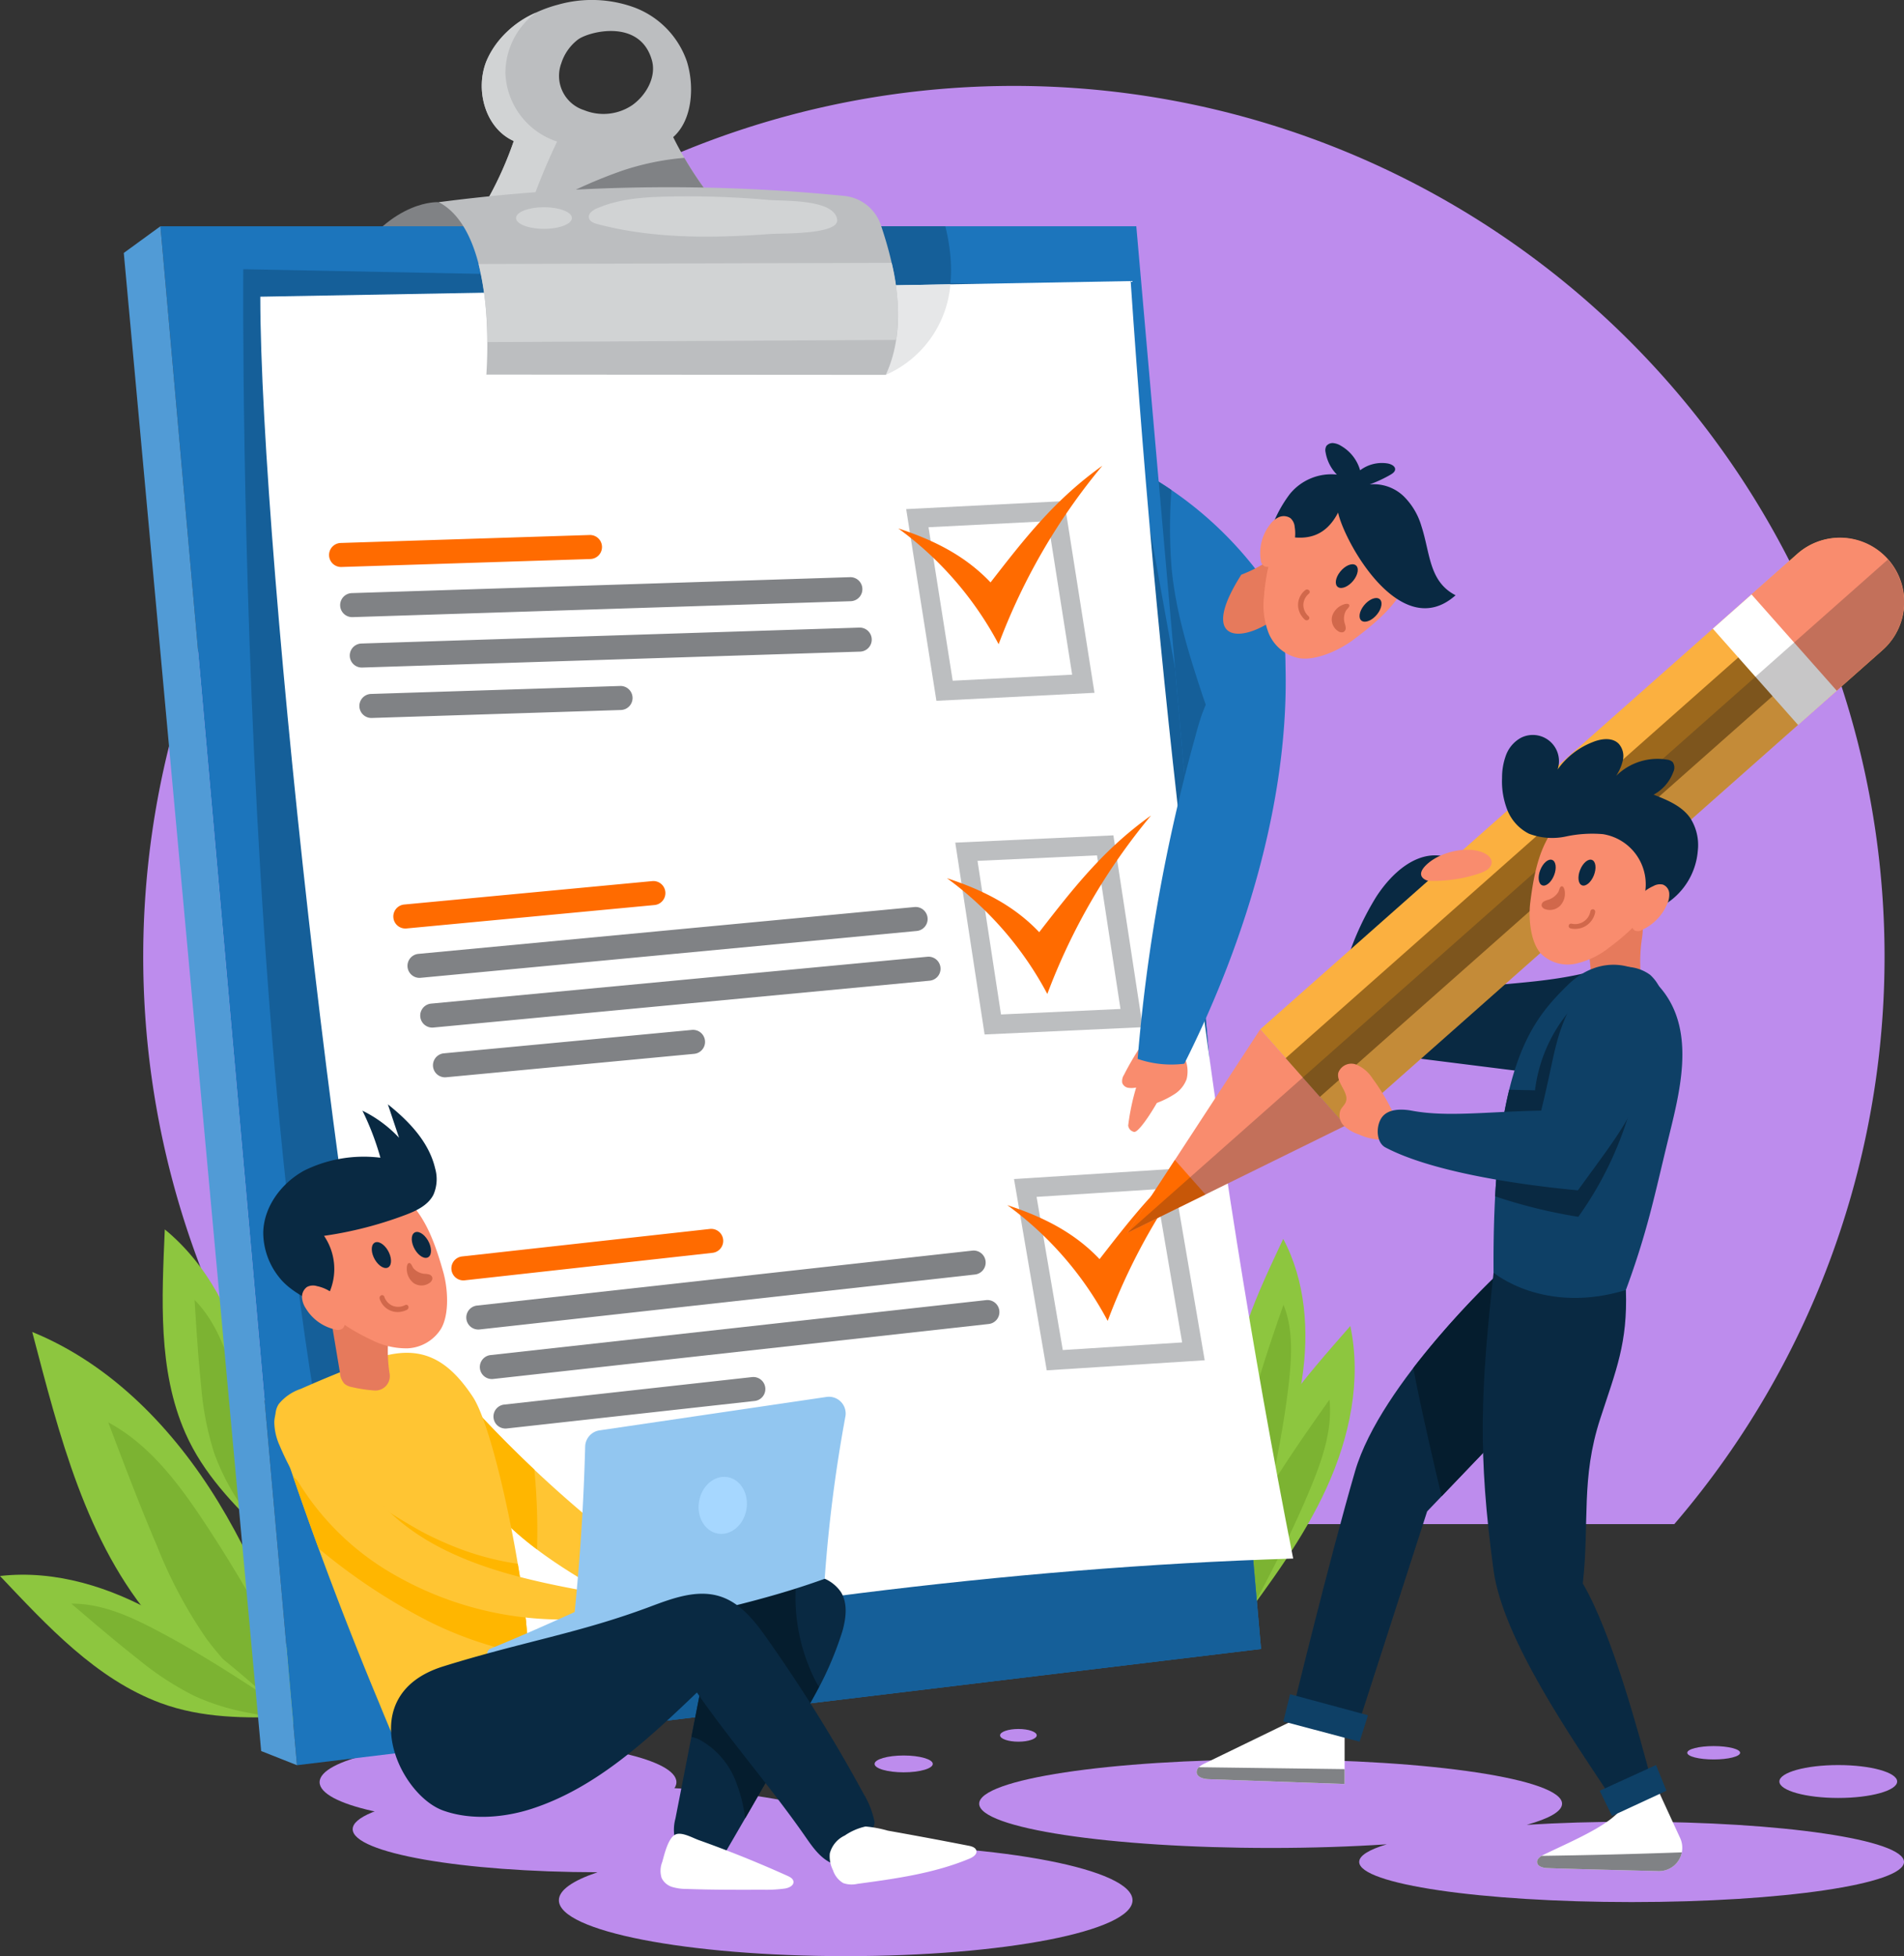 <svg xmlns="http://www.w3.org/2000/svg" width="279.818" height="287.451" viewBox="0 0 279.818 287.451">
  <rect x="0" y="0" width="279.818" height="287.451" fill="#333333" stroke="none"/>
  <g id="Grupo_121462" data-name="Grupo 121462" transform="translate(-39.075 -30.648)">
    <path id="Trazado_182313" data-name="Trazado 182313" d="M293.882,259.862a127.956,127.956,0,1,0-194.11,0Z" transform="translate(-8.747 -5.248)" fill="#bd8ced"/>
    <g id="Grupo_121421" data-name="Grupo 121421" transform="translate(86.047 284.717)">
      <g id="Grupo_121420" data-name="Grupo 121420">
        <ellipse id="Elipse_5733" data-name="Elipse 5733" cx="26.219" cy="5.952" rx="26.219" ry="5.952" transform="translate(0 1.867)" fill="#bd8ced"/>
        <path id="Trazado_182314" data-name="Trazado 182314" d="M338.66,405.788c-5.462,0-10.667.162-15.411.454,3.31-.923,5.192-1.98,5.192-3.1,0-3.59-19.176-6.5-42.831-6.5s-42.832,2.911-42.832,6.5,19.176,6.5,42.832,6.5c6.071,0,11.843-.193,17.075-.538-2.6.782-4.058,1.661-4.058,2.59,0,3.259,17.924,5.9,40.033,5.9s40.034-2.642,40.034-5.9S360.77,405.788,338.66,405.788Z" transform="translate(-145.847 -392.158)" fill="#bd8ced"/>
        <path id="Trazado_182315" data-name="Trazado 182315" d="M184.9,410.743q-1.188,0-2.359.014c1.52-.7,2.359-1.456,2.359-2.248,0-3.5-16.22-6.33-36.227-6.33s-36.227,2.834-36.227,6.33,16.091,6.306,35.989,6.329c-3.609,1.211-5.686,2.617-5.686,4.117,0,4.536,18.872,8.212,42.152,8.212s42.152-3.676,42.152-8.212S208.178,410.743,184.9,410.743Z" transform="translate(-107.586 -393.785)" fill="#bd8ced"/>
        <ellipse id="Elipse_5734" data-name="Elipse 5734" cx="8.654" cy="2.417" rx="8.654" ry="2.417" transform="translate(214.532 5.302)" fill="#bd8ced"/>
        <path id="Trazado_182316" data-name="Trazado 182316" d="M397.854,394.838c0,.543-1.739.983-3.885.983s-3.885-.44-3.885-.983,1.74-.982,3.885-.982S397.854,394.3,397.854,394.838Z" transform="translate(-189.091 -391.342)" fill="#bd8ced"/>
        <ellipse id="Elipse_5735" data-name="Elipse 5735" cx="4.277" cy="1.236" rx="4.277" ry="1.236" transform="translate(81.558 3.898)" fill="#bd8ced"/>
        <path id="Trazado_182317" data-name="Trazado 182317" d="M252.512,391.23c0,.516-1.206.933-2.694.933s-2.693-.417-2.693-.933,1.206-.933,2.693-.933S252.512,390.715,252.512,391.23Z" transform="translate(-147.123 -390.297)" fill="#bd8ced"/>
      </g>
    </g>
    <g id="Grupo_121422" data-name="Grupo 121422" transform="translate(43.811 226.376)">
      <path id="Trazado_182318" data-name="Trazado 182318" d="M88.015,367.291c-4.14-11.868-8.329-23.837-14.875-34.567S57.42,312.455,45.779,307.712c3.971,15.089,7.878,31,18.1,42.782C70.437,358.053,79.083,362.78,88.015,367.291Z" transform="translate(-45.779 -307.712)" fill="#8dc63f"/>
      <path id="Trazado_182319" data-name="Trazado 182319" d="M88.511,363.013c-2.631-4.913-5.335-9.79-8.214-14.562q-2.395-3.968-4.966-7.827c-3.688-5.509-7.886-10.976-13.735-14.1,2.319,6.125,4.638,12.252,7.212,18.275a67.5,67.5,0,0,0,7.251,13.56,52.255,52.255,0,0,0,8.749,9.074c1.627,1.36,3.309,2.651,5.015,3.909l.071.056q1.376.712,2.765,1.414-1.018-2.919-2.052-5.841Q89.564,364.991,88.511,363.013Z" transform="translate(-50.422 -313.235)" fill="#7cb332"/>
    </g>
    <g id="Grupo_121423" data-name="Grupo 121423" transform="translate(39.075 262.042)">
      <path id="Trazado_182320" data-name="Trazado 182320" d="M81.621,379.083c-6.048-5.452-12.154-10.948-19.214-15s-15.243-6.619-23.331-5.688c6.953,7.335,14.127,15.155,23.6,18.667C68.758,379.309,75.142,379.3,81.621,379.083Z" transform="translate(-39.075 -358.199)" fill="#8dc63f"/>
      <path id="Trazado_182321" data-name="Trazado 182321" d="M80.57,376.577c-3.024-1.972-6.079-3.9-9.2-5.714q-2.6-1.509-5.259-2.9c-3.811-1.982-7.9-3.779-12.192-3.731,3.225,2.757,6.45,5.516,9.788,8.136a43.714,43.714,0,0,0,8.342,5.444,33.819,33.819,0,0,0,7.8,2.431c1.347.266,2.7.475,4.066.658l.057.01q1-.024,2.011-.058-1.488-1.341-2.985-2.679Q81.784,377.372,80.57,376.577Z" transform="translate(-43.432 -359.969)" fill="#7cb332"/>
    </g>
    <g id="Grupo_121424" data-name="Grupo 121424" transform="translate(62.981 211.307)">
      <path id="Trazado_182322" data-name="Trazado 182322" d="M87.985,331.331c-.3-8.137-.6-16.347-2.6-24.24s-5.858-15.55-12.157-20.71c-.426,10.1-1.047,20.691,3.029,29.941C78.869,322.254,83.318,326.832,87.985,331.331Z" transform="translate(-72.915 -286.381)" fill="#8dc63f"/>
      <path id="Trazado_182323" data-name="Trazado 182323" d="M89.238,328.777c-.689-3.544-1.432-7.079-2.3-10.584q-.724-2.914-1.578-5.793c-1.23-4.115-2.784-8.3-5.808-11.351.265,4.234.53,8.471.972,12.69a43.677,43.677,0,0,0,1.9,9.779,33.838,33.838,0,0,0,3.682,7.289c.747,1.153,1.541,2.273,2.357,3.378.011.015.022.033.033.047q.715.7,1.441,1.4c-.049-1.334-.1-2.671-.154-4.008C89.6,330.678,89.422,329.727,89.238,328.777Z" transform="translate(-74.863 -290.687)" fill="#7cb332"/>
    </g>
    <g id="Grupo_121425" data-name="Grupo 121425" transform="translate(220.084 225.504)">
      <path id="Trazado_182324" data-name="Trazado 182324" d="M296.124,350.774c4.862-6.532,9.762-13.126,13.14-20.535s5.163-15.794,3.479-23.762c-6.652,7.61-13.766,15.484-16.375,25.249C294.694,337.99,295.3,344.345,296.124,350.774Z" transform="translate(-295.304 -306.478)" fill="#8dc63f"/>
      <path id="Trazado_182325" data-name="Trazado 182325" d="M300.113,349.487c1.681-3.2,3.314-6.418,4.829-9.7q1.259-2.726,2.4-5.507c1.616-3.979,3.024-8.217,2.573-12.488-2.444,3.469-4.889,6.939-7.184,10.507a43.709,43.709,0,0,0-4.64,8.815,33.839,33.839,0,0,0-1.69,7.989c-.138,1.366-.221,2.738-.276,4.11,0,.018,0,.04,0,.058q.118,1,.246,2,1.2-1.606,2.388-3.222Q299.435,350.77,300.113,349.487Z" transform="translate(-295.543 -310.975)" fill="#7cb332"/>
    </g>
    <g id="Grupo_121426" data-name="Grupo 121426" transform="translate(220.121 212.7)">
      <path id="Trazado_182326" data-name="Trazado 182326" d="M299.7,328.953c2.466-6.561,4.949-13.183,5.979-20.116s.509-14.3-2.782-20.485c-3.69,7.88-7.7,16.087-7.531,24.786C295.468,318.718,297.482,323.831,299.7,328.953Z" transform="translate(-295.356 -288.353)" fill="#8dc63f"/>
      <path id="Trazado_182327" data-name="Trazado 182327" d="M302.4,327.3c.629-3.044,1.212-6.1,1.684-9.17.262-1.7.489-3.412.67-5.126.389-3.676.544-7.517-.846-10.943-1.2,3.451-2.391,6.9-3.44,10.4a37.629,37.629,0,0,0-1.739,8.4,29.108,29.108,0,0,0,.505,7.011c.211,1.164.469,2.317.751,3.465,0,.016.007.034.011.049q.335.8.679,1.593.606-1.614,1.207-3.234Q302.142,328.521,302.4,327.3Z" transform="translate(-296.332 -292.377)" fill="#7cb332"/>
    </g>
    <path id="Trazado_182328" data-name="Trazado 182328" d="M291.867,143.085a54.782,54.782,0,0,0-19.792-16.237c-1.5,19.929-2.249,39.981-1.813,59.962a70.153,70.153,0,0,0,15.1-9.969c4.47-4.075,8.181-9.2,9.667-15.06C296.725,155.081,295.511,147.912,291.867,143.085Z" transform="translate(-67.832 -28.241)" fill="#1c75bc"/>
    <path id="Trazado_182329" data-name="Trazado 182329" d="M273.544,127.568a6.225,6.225,0,0,0-1.2,2.257c0,.016-.007.033-.011.049q-.243,3.385-.455,6.773-.09,11.851-.18,23.7c-.03,4.021-.04,8.159,1.443,11.9a20.909,20.909,0,0,0,2.984,5.036c.673.87,2.41,3.693,3.82,3.333,1.234-.314,1.653-4.238,2-5.366q.993-3.27,2.2-6.47a10.577,10.577,0,0,0,.887-3.434,10.125,10.125,0,0,0-.713-3.377c-2.116-6.35-4.164-12.79-4.783-19.455a76.63,76.63,0,0,1-.019-11.412A54.432,54.432,0,0,0,273.544,127.568Z" transform="translate(-68.287 -28.452)" fill="#155f99"/>
    <g id="Grupo_121447" data-name="Grupo 121447" transform="translate(57.266 30.649)">
      <path id="Trazado_182330" data-name="Trazado 182330" d="M125.061,72.7s-6.664-.54-12.757,8.82c15.895-3.62,24.46-.618,24.46-.618S132.254,72.267,125.061,72.7Z" transform="translate(-78.764 -42.989)" fill="#808285"/>
      <path id="Trazado_182331" data-name="Trazado 182331" d="M172.756,61.431a52.349,52.349,0,0,1-7-10.634c2.852-2.512,3.143-7.5,2.008-11.129a12.987,12.987,0,0,0-7.683-7.911,18.219,18.219,0,0,0-11.2-.436c-4.463,1.162-8.752,3.951-10.528,8.207s-.236,9.969,3.979,11.844a52.262,52.262,0,0,1-8.738,15.821c11.119.093,22.241.187,33.355-.134,1.813-.052,3.732-.149,5.236-1.162A3.009,3.009,0,0,0,172.756,61.431ZM159.715,46.114a7.559,7.559,0,0,1-7.048.723,5.288,5.288,0,0,1-3.362-6.871,7.088,7.088,0,0,1,2.4-3.464c1.516-1.2,9.172-3.234,10.923,3.01C163.32,41.97,161.752,44.69,159.715,46.114Z" transform="translate(-85.012 -30.649)" fill="#bcbec0"/>
      <path id="Trazado_182332" data-name="Trazado 182332" d="M142.838,68.022a91.444,91.444,0,0,1,5.858-15.81,11.024,11.024,0,0,1-7.6-10.068,11.056,11.056,0,0,1,4.53-8.9,14.006,14.006,0,0,0-7.278,7.046c-1.776,4.257-.236,9.969,3.979,11.844a52.262,52.262,0,0,1-8.738,15.821Q138.213,67.995,142.838,68.022Z" transform="translate(-85.012 -31.411)" fill="#d1d3d4"/>
      <g id="Grupo_121427" data-name="Grupo 121427" transform="translate(0 33.247)">
        <path id="Trazado_182333" data-name="Trazado 182333" d="M72.448,77.713h143.42L234.2,286.775,92.517,303.856Z" transform="translate(-67.064 -77.713)" fill="#1c75bc"/>
        <path id="Trazado_182334" data-name="Trazado 182334" d="M219.538,99.55s12.943-4.8,8.747-21.837H210.347Z" transform="translate(-107.546 -77.713)" fill="#155f99"/>
        <path id="Trazado_182335" data-name="Trazado 182335" d="M70.21,77.713l-5.384,3.923,20.191,220.14,5.262,2.08Z" transform="translate(-64.826 -77.713)" fill="#519bd6"/>
        <path id="Trazado_182336" data-name="Trazado 182336" d="M239.252,289.4,226.618,145.28l-10.1-56.135-126.835-2.5s-1.374,165.1,24.491,217.834Z" transform="translate(-72.12 -80.334)" fill="#155f99"/>
      </g>
      <path id="Trazado_182337" data-name="Trazado 182337" d="M93.226,91.411l127.912-2.295c4.265,63,11.658,125.777,23.884,187.722-42.566,1.3-85.345,7.25-127.174,15.248C106.171,249.675,93.226,129.027,93.226,91.411Z" transform="translate(-73.163 -47.813)" fill="#fff"/>
      <path id="Trazado_182338" data-name="Trazado 182338" d="M215.59,90.057l5.487,13.038a15.954,15.954,0,0,0,9.49-13.307Z" transform="translate(-109.085 -48.01)" fill="#e6e7e8"/>
      <path id="Trazado_182339" data-name="Trazado 182339" d="M149.832,71.586l27.1-1.234a52.493,52.493,0,0,1-4.768-6.871,38.966,38.966,0,0,0-9.079,1.869A70.467,70.467,0,0,0,149.832,71.586Z" transform="translate(-89.781 -40.288)" fill="#808285"/>
      <g id="Grupo_121428" data-name="Grupo 121428" transform="translate(46.297 27.521)">
        <path id="Trazado_182340" data-name="Trazado 182340" d="M137.353,97.13l58.7.04c3.091-6.693,1.743-14.735-.722-22a6.337,6.337,0,0,0-5.416-4.3,261.149,261.149,0,0,0-59.557.922C136.9,75.236,137.932,87.706,137.353,97.13Z" transform="translate(-130.362 -69.607)" fill="#bcbec0"/>
        <path id="Trazado_182341" data-name="Trazado 182341" d="M199.346,85.322l-60.708.17a48.085,48.085,0,0,1,1.281,11.474l60.086-.317A30.606,30.606,0,0,0,199.346,85.322Z" transform="translate(-132.792 -74.22)" fill="#d1d3d4"/>
        <path id="Trazado_182342" data-name="Trazado 182342" d="M173.287,71.518c-3.592.076-7.269.316-10.561,1.755-.588.257-1.258.733-1.14,1.364.1.548.733.8,1.272.937,8.269,2.172,16.913,2.073,25.376,1.448,1.663-.123,10.193.12,9.834-2.147-.481-3.028-7.9-2.665-9.985-2.852A134.157,134.157,0,0,0,173.287,71.518Z" transform="translate(-139.524 -70.159)" fill="#d1d3d4"/>
        <ellipse id="Elipse_5736" data-name="Elipse 5736" cx="4.106" cy="1.589" rx="4.106" ry="1.589" transform="translate(11.351 2.928)" fill="#d1d3d4"/>
      </g>
      <g id="Grupo_121429" data-name="Grupo 121429" transform="translate(114.985 73.634)">
        <path id="Trazado_182343" data-name="Trazado 182343" d="M255.266,163.052l-23.231,1.177-4.441-28.17,23.231-1.177Zm-20.836-1.774,17.556-.889-3.556-22.556-17.555.889Z" transform="translate(-227.594 -134.882)" fill="#bcbec0"/>
      </g>
      <g id="Grupo_121430" data-name="Grupo 121430" transform="translate(122.199 122.749)">
        <path id="Trazado_182344" data-name="Trazado 182344" d="M265.355,232.6l-23.237,1.071-4.312-28.19,23.237-1.07Zm-20.828-1.869,17.559-.809-3.452-22.572-17.56.809Z" transform="translate(-237.806 -204.408)" fill="#bcbec0"/>
      </g>
      <g id="Grupo_121431" data-name="Grupo 121431" transform="translate(130.832 171.778)">
        <path id="Trazado_182345" data-name="Trazado 182345" d="M254.835,303.4l-4.809-28.11,23.214-1.481,4.809,28.11Zm-1.493-25.49,3.851,22.508,17.542-1.119-3.851-22.508Z" transform="translate(-250.026 -273.811)" fill="#bcbec0"/>
      </g>
      <g id="Grupo_121436" data-name="Grupo 121436" transform="translate(30.165 78.615)">
        <g id="Grupo_121432" data-name="Grupo 121432" transform="translate(1.628 6.198)">
          <path id="Trazado_182346" data-name="Trazado 182346" d="M111.6,156.58a1.766,1.766,0,0,1-.056-3.531l73.2-2.341a1.766,1.766,0,1,1,.113,3.53l-73.2,2.341Z" transform="translate(-109.831 -150.707)" fill="#808285"/>
        </g>
        <g id="Grupo_121433" data-name="Grupo 121433" transform="translate(3.043 13.607)">
          <path id="Trazado_182347" data-name="Trazado 182347" d="M113.6,167.068a1.766,1.766,0,0,1-.056-3.531l73.2-2.341a1.766,1.766,0,0,1,.113,3.53l-73.2,2.341Z" transform="translate(-111.834 -161.195)" fill="#808285"/>
        </g>
        <g id="Grupo_121434" data-name="Grupo 121434" transform="translate(4.458 22.187)">
          <path id="Trazado_182348" data-name="Trazado 182348" d="M115.6,178.043a1.766,1.766,0,0,1-.055-3.531l36.6-1.17a1.766,1.766,0,1,1,.113,3.53l-36.6,1.17Z" transform="translate(-113.837 -173.341)" fill="#808285"/>
        </g>
        <g id="Grupo_121435" data-name="Grupo 121435">
          <path id="Trazado_182349" data-name="Trazado 182349" d="M109.292,146.636a1.766,1.766,0,0,1-.055-3.531l36.6-1.171a1.766,1.766,0,0,1,.114,3.53l-36.6,1.171Z" transform="translate(-107.527 -141.933)" fill="#ff6b00"/>
        </g>
      </g>
      <g id="Grupo_121441" data-name="Grupo 121441" transform="translate(39.611 129.466)">
        <g id="Grupo_121437" data-name="Grupo 121437" transform="translate(2.083 3.811)">
          <path id="Trazado_182350" data-name="Trazado 182350" d="M125.609,229.727a1.766,1.766,0,0,1-.164-3.524l72.91-6.884a1.766,1.766,0,1,1,.332,3.517l-72.91,6.883A1.671,1.671,0,0,1,125.609,229.727Z" transform="translate(-123.846 -219.31)" fill="#808285"/>
        </g>
        <g id="Grupo_121438" data-name="Grupo 121438" transform="translate(3.955 11.119)">
          <path id="Trazado_182351" data-name="Trazado 182351" d="M128.26,240.071a1.766,1.766,0,0,1-.164-3.524l72.91-6.883a1.766,1.766,0,1,1,.332,3.516l-72.91,6.884C128.372,240.069,128.315,240.071,128.26,240.071Z" transform="translate(-126.496 -229.655)" fill="#808285"/>
        </g>
        <g id="Grupo_121439" data-name="Grupo 121439" transform="translate(5.827 21.869)">
          <path id="Trazado_182352" data-name="Trazado 182352" d="M130.911,251.846a1.766,1.766,0,0,1-.164-3.524l36.455-3.442a1.766,1.766,0,0,1,.331,3.517l-36.455,3.442C131.023,251.843,130.966,251.846,130.911,251.846Z" transform="translate(-129.147 -244.873)" fill="#808285"/>
        </g>
        <g id="Grupo_121440" data-name="Grupo 121440">
          <path id="Trazado_182353" data-name="Trazado 182353" d="M122.662,220.89a1.766,1.766,0,0,1-.164-3.524l36.455-3.442a1.766,1.766,0,0,1,.332,3.517l-36.455,3.442C122.774,220.888,122.718,220.89,122.662,220.89Z" transform="translate(-120.898 -213.915)" fill="#ff6b00"/>
        </g>
      </g>
      <g id="Grupo_121446" data-name="Grupo 121446" transform="translate(48.144 180.581)">
        <g id="Grupo_121442" data-name="Grupo 121442" transform="translate(2.2 3.182)">
          <path id="Trazado_182354" data-name="Trazado 182354" d="M137.856,302.383a1.766,1.766,0,0,1-.193-3.522l72.788-8.073a1.765,1.765,0,1,1,.389,3.51l-72.787,8.074A1.679,1.679,0,0,1,137.856,302.383Z" transform="translate(-136.091 -290.776)" fill="#808285"/>
        </g>
        <g id="Grupo_121443" data-name="Grupo 121443" transform="translate(4.192 10.457)">
          <path id="Trazado_182355" data-name="Trazado 182355" d="M140.675,312.682a1.766,1.766,0,0,1-.193-3.522l72.788-8.073a1.766,1.766,0,1,1,.389,3.51l-72.788,8.074A1.677,1.677,0,0,1,140.675,312.682Z" transform="translate(-138.911 -301.075)" fill="#808285"/>
        </g>
        <g id="Grupo_121444" data-name="Grupo 121444" transform="translate(6.183 21.77)">
          <path id="Trazado_182356" data-name="Trazado 182356" d="M143.494,324.658a1.766,1.766,0,0,1-.192-3.521L179.7,317.1a1.766,1.766,0,1,1,.389,3.51l-36.393,4.037A1.683,1.683,0,0,1,143.494,324.658Z" transform="translate(-141.73 -317.089)" fill="#808285"/>
        </g>
        <g id="Grupo_121445" data-name="Grupo 121445">
          <path id="Trazado_182357" data-name="Trazado 182357" d="M134.741,293.842a1.766,1.766,0,0,1-.193-3.521l36.393-4.037a1.766,1.766,0,1,1,.39,3.51l-36.393,4.037A1.691,1.691,0,0,1,134.741,293.842Z" transform="translate(-132.977 -286.272)" fill="#ff6b00"/>
        </g>
      </g>
      <path id="Trazado_182358" data-name="Trazado 182358" d="M225.956,136.741c5.048,1.657,9.73,3.9,13.554,7.931,4.961-6.386,9.433-12.168,16.432-17.144A90.771,90.771,0,0,0,240.7,153.753,50.24,50.24,0,0,0,225.956,136.741Z" transform="translate(-112.128 -59.089)" fill="#ff6b00"/>
      <path id="Trazado_182359" data-name="Trazado 182359" d="M236.08,209.5c5.049,1.657,9.73,3.9,13.554,7.931,4.961-6.386,9.434-12.168,16.432-17.144a90.739,90.739,0,0,0-15.239,26.224A50.257,50.257,0,0,0,236.08,209.5Z" transform="translate(-115.1 -80.45)" fill="#ff6b00"/>
      <path id="Trazado_182360" data-name="Trazado 182360" d="M248.637,277.506c5.048,1.657,9.73,3.9,13.554,7.93,4.961-6.385,9.433-12.168,16.432-17.144a90.751,90.751,0,0,0-15.239,26.224A50.253,50.253,0,0,0,248.637,277.506Z" transform="translate(-118.786 -100.413)" fill="#ff6b00"/>
    </g>
    <g id="Grupo_121454" data-name="Grupo 121454" transform="translate(204.728 109.688)">
      <path id="Trazado_182361" data-name="Trazado 182361" d="M303.291,387.785l-14.126,6.856c-.552.268-1.195.682-1.145,1.295.059.743,1.028.969,1.773,1l19.97.714v-8.1A32.96,32.96,0,0,1,303.291,387.785Z" transform="translate(-277.808 -214.53)" fill="#fff"/>
      <path id="Trazado_182362" data-name="Trazado 182362" d="M371.473,405.332c-1.354,2.649-7.574,5.209-11.638,7.181-.477.231-1.031.588-.988,1.117.052.641.887.836,1.531.859,4.149.148,10.766.3,16.285.445a3.429,3.429,0,0,0,3.166-4.942l-3.176-6.9C374.876,402.782,373.141,406.02,371.473,405.332Z" transform="translate(-298.601 -219.018)" fill="#fff"/>
      <path id="Trazado_182363" data-name="Trazado 182363" d="M362.486,231.461c-7.495,2.575-14.736,2.457-21.623,3.4-1.212,1.693-5.866,8.547-7.078,10.24l19.435,2.44a9.13,9.13,0,0,0,3.159.028,7.019,7.019,0,0,0,3.758-2.7A15.277,15.277,0,0,0,362.486,231.461Z" transform="translate(-291.244 -168.639)" fill="#092942"/>
      <path id="Trazado_182364" data-name="Trazado 182364" d="M323.184,214.637c2.52-3.856,5.995-6.528,9.511-6-.286-.042-3,6.284-3.421,7.006a46.792,46.792,0,0,1-4.281,6.21,36.946,36.946,0,0,1-4.814,4.9c-.5.418-1.854,2-2.285.732-.272-.8.878-3.245,1.141-3.981A42.3,42.3,0,0,1,323.184,214.637Z" transform="translate(-286.567 -161.919)" fill="#092942"/>
      <g id="Grupo_121449" data-name="Grupo 121449">
        <g id="Grupo_121448" data-name="Grupo 121448" transform="translate(0)">
          <path id="Trazado_182365" data-name="Trazado 182365" d="M392.672,159.048,313.759,228.9l-12.52-14.142,78.912-69.851a9.444,9.444,0,0,1,13.331.811h0A9.444,9.444,0,0,1,392.672,159.048Z" transform="translate(-281.69 -142.533)" fill="#fbb040"/>
          <path id="Trazado_182366" data-name="Trazado 182366" d="M293.115,244.77l-19.549,29.92,32.069-15.778Z" transform="translate(-273.566 -172.546)" fill="#f98c6e"/>
          <rect id="Rectángulo_36866" data-name="Rectángulo 36866" width="96.432" height="7.594" transform="matrix(0.749, -0.663, 0.663, 0.749, 23.292, 76.452)" fill="#9c681c"/>
          <path id="Trazado_182367" data-name="Trazado 182367" d="M280.577,271.934l-7.011,10.731,11.5-5.659Z" transform="translate(-273.566 -180.521)" fill="#ff6b00"/>
          <path id="Trazado_182368" data-name="Trazado 182368" d="M409.608,144.906l-8.027,7.107,12.52,14.142,8.027-7.107a9.444,9.444,0,1,0-12.52-14.142Z" transform="translate(-311.147 -142.533)" fill="#f98c6e"/>
          <rect id="Rectángulo_36867" data-name="Rectángulo 36867" width="7.594" height="18.888" transform="translate(86.07 13.343) rotate(-41.519)" fill="#fff"/>
        </g>
        <path id="Trazado_182369" data-name="Trazado 182369" d="M384.548,160.371a9.434,9.434,0,0,0,.811-13.331L273.566,246l32.069-15.778Z" transform="translate(-273.566 -143.856)" fill="#231f20" opacity="0.25"/>
      </g>
      <path id="Trazado_182370" data-name="Trazado 182370" d="M367.924,222.4c1.819,3.249,1.964,12.149,1.127,15.777,2.784.468,5.926-3.948,8.709-3.48a23.357,23.357,0,0,1-.875-10.272c.158-1.134.367-2.41-.322-3.324-.872-1.157-2.657-1.037-4.005-.511S369.368,222.513,367.924,222.4Z" transform="translate(-301.266 -165.335)" fill="#e67a5c"/>
      <path id="Trazado_182371" data-name="Trazado 182371" d="M338.4,295.376s-17.438,16.242-21.206,29.193S308.1,359.42,308.1,359.42l9.72,1.906,9.968-30.87,15.777-16.484S344.3,297.738,338.4,295.376Z" transform="translate(-283.705 -187.402)" fill="#092942"/>
      <path id="Trazado_182372" data-name="Trazado 182372" d="M345.734,295.376a128.221,128.221,0,0,0-12.646,14.013c.949,4.97,2.085,9.915,3.2,14.76q.472,2.042.97,4.078L350.9,313.972S351.633,297.738,345.734,295.376Z" transform="translate(-291.04 -187.402)" fill="#051d2e"/>
      <path id="Trazado_182373" data-name="Trazado 182373" d="M368.858,280.13c-.886,2.357-7.492,5.336-10.015,5.824a6.864,6.864,0,0,1-5.967-2.107c-1.531-1.542-3.046-3.474-3.076-5.62-.435-31.867,5.476-38.575,10.85-43.882,4.7-4.638,11.034-3.8,14.612,1.647,3.958,6.024,1.864,14.155.278,20.614C373.394,265.349,372.432,270.622,368.858,280.13Z" transform="translate(-295.939 -168.6)" fill="#0e4066"/>
      <path id="Trazado_182374" data-name="Trazado 182374" d="M362.337,271.495a51.432,51.432,0,0,0,9.622-29.513,41.885,41.885,0,0,1-9.483,14.454,10.193,10.193,0,0,1-2.071,1.782c-2.231,1.34-5.064,1.022-7.593.408-.558-.135-1.12-.283-1.681-.427-.454,2.946-.8,6.347-1.012,10.289A75.8,75.8,0,0,0,362.337,271.495Z" transform="translate(-296.04 -171.728)" fill="#092942"/>
      <path id="Trazado_182375" data-name="Trazado 182375" d="M364.8,316.849c2.339-7.182,4.037-11.114,3.776-18.921-12.085,3.678-19.448-2.552-19.448-2.552-1.893,17.258-2.338,26.513-.006,43.726,1.369,10.107,11.575,24.778,17.327,33.466,2.479-.622,3.614-1.125,6.093-1.747-2.136-8.022-6.047-22.5-10.3-29.774C363.243,332.026,361.938,325.628,364.8,316.849Z" transform="translate(-295.28 -187.402)" fill="#092942"/>
      <path id="Trazado_182376" data-name="Trazado 182376" d="M335.835,209.312c1.96-1.618,5.668-2.486,8-1.481.6.259,1.218.726,1.244,1.379.033.837-.884,1.358-1.676,1.631a21.014,21.014,0,0,1-7.688,1.122C334.893,211.726,333.875,210.931,335.835,209.312Z" transform="translate(-291.515 -161.576)" fill="#f98c6e"/>
      <path id="Trazado_182377" data-name="Trazado 182377" d="M358.166,257.02a5.389,5.389,0,0,0,2.285-.178,5.054,5.054,0,0,0,2.36-2.552,35.526,35.526,0,0,0,3.763-11.091,7.27,7.27,0,0,0-1.985-6.595,22.336,22.336,0,0,0-8.192,14.726c-1.221-.035-2.51-.056-3.787-.081-.392,1.6-.747,3.362-1.052,5.338Z" transform="translate(-296.462 -170.149)" fill="#092942"/>
      <g id="Grupo_121450" data-name="Grupo 121450" transform="translate(30.992 63.051)">
        <path id="Trazado_182378" data-name="Trazado 182378" d="M322.506,254.092a5.2,5.2,0,0,0-2.427-2.055,2.034,2.034,0,0,0-2.605,1.216c-.328,1.506,1.683,2.93,1.079,4.349-.173.407-.538.7-.742,1.1a2.119,2.119,0,0,0,.49,2.334,5.814,5.814,0,0,0,2.179,1.272,8.654,8.654,0,0,0,3.452.795,2.722,2.722,0,0,0,1.967-.8c.942-1.079-.132-2.694-.646-3.729A29.067,29.067,0,0,0,322.506,254.092Z" transform="translate(-317.438 -237.701)" fill="#f98c6e"/>
        <path id="Trazado_182379" data-name="Trazado 182379" d="M349.712,252.895c2.157-8.717,1.888-10.833,4.972-16.564a9.581,9.581,0,0,1,4.945-4.028,6.109,6.109,0,0,1,6.1.645,6.187,6.187,0,0,1,2.013,4.455,14.893,14.893,0,0,1-.782,4.945c-3.289,11.2-5,12.8-11.849,22.264-9.333-.874-21.66-2.809-28.279-6.3-1.344-.709-1.431-2.993-.626-4.282.872-1.4,2.879-1.422,4.5-1.12C335.9,253.88,341.777,253.044,349.712,252.895Z" transform="translate(-319.861 -231.785)" fill="#0e4066"/>
      </g>
      <path id="Trazado_182380" data-name="Trazado 182380" d="M307.043,383.064l11.451,3.091-1.236,3.885-11.2-2.972Z" transform="translate(-283.103 -213.144)" fill="#0e4066"/>
      <path id="Trazado_182381" data-name="Trazado 182381" d="M380.147,397.8l-8.272,3.776,1.8,3.708,8.006-3.709Z" transform="translate(-302.426 -217.471)" fill="#0e4066"/>
      <path id="Trazado_182382" data-name="Trazado 182382" d="M309.763,400.717V398.53l-21.413-.281a.951.951,0,0,0-.331.759c.059.743,1.028.969,1.773,1Z" transform="translate(-277.808 -217.602)" fill="#808285"/>
      <path id="Trazado_182383" data-name="Trazado 182383" d="M359.511,416.473c-.371.225-.7.531-.664.941.052.641.887.836,1.531.859,4.149.148,10.766.3,16.285.445a3.424,3.424,0,0,0,3.455-2.759Q369.818,416.332,359.511,416.473Z" transform="translate(-298.601 -222.801)" fill="#808285"/>
      <g id="Grupo_121453" data-name="Grupo 121453" transform="translate(55.096 28.977)">
        <g id="Grupo_121451" data-name="Grupo 121451">
          <path id="Trazado_182384" data-name="Trazado 182384" d="M357.387,212.356c-.285,2.269.008,5.784,1.528,7.492a5.6,5.6,0,0,0,5.139,1.517,12.29,12.29,0,0,0,4.994-2.417,31.533,31.533,0,0,0,6.768-6.772c1.769-2.414,3.238-5.462,2.35-8.32a8.25,8.25,0,0,0-4.428-4.619,11.3,11.3,0,0,0-7.773-1.019C359.437,199.917,358.089,206.761,357.387,212.356Z" transform="translate(-353.241 -187.769)" fill="#f98c6e"/>
          <path id="Trazado_182385" data-name="Trazado 182385" d="M372.49,207.128a7.469,7.469,0,0,0-6.109-9.018,18.469,18.469,0,0,0-5.457.348,9.606,9.606,0,0,1-5.4-.406,6.647,6.647,0,0,1-3.19-3.488,11.524,11.524,0,0,1-.777-4.736,9.452,9.452,0,0,1,.581-3.331,4.836,4.836,0,0,1,2.164-2.53,3.846,3.846,0,0,1,5.417,4.642,11.369,11.369,0,0,1,5.156-4.024c1.249-.51,2.848-.727,3.808.222a2.728,2.728,0,0,1,.64,2.388,7,7,0,0,1-1,2.352,8.632,8.632,0,0,1,7.468-2.388,1.462,1.462,0,0,1,.831.35,1.444,1.444,0,0,1,.091,1.49,6.22,6.22,0,0,1-2.882,3.309c2.01.784,4.137,1.657,5.375,3.423a7.358,7.358,0,0,1,1.118,4.819,10.218,10.218,0,0,1-4.645,7.771,3.039,3.039,0,0,1-2.019.579A1.64,1.64,0,0,1,372.49,207.128Z" transform="translate(-351.558 -183.551)" fill="#092942"/>
          <path id="Trazado_182386" data-name="Trazado 182386" d="M381.653,214.846a1.957,1.957,0,0,1,1.4-.218,1.479,1.479,0,0,1,.93,1.233,3.116,3.116,0,0,1-.287,1.585,7.358,7.358,0,0,1-3.709,3.847,1.16,1.16,0,0,1-1.072.081c-.882-.556-.587-2.923-.227-3.769A6.259,6.259,0,0,1,381.653,214.846Z" transform="translate(-359.419 -192.657)" fill="#f98c6e"/>
        </g>
        <path id="Trazado_182387" data-name="Trazado 182387" d="M369.712,211.773c-.41,1.029-1.194,1.684-1.751,1.462s-.677-1.236-.268-2.265,1.194-1.684,1.751-1.462S370.122,210.743,369.712,211.773Z" transform="translate(-356.223 -191.158)" fill="#092942"/>
        <path id="Trazado_182388" data-name="Trazado 182388" d="M361.43,211.773c-.41,1.029-1.194,1.684-1.751,1.462s-.677-1.236-.268-2.265,1.194-1.684,1.751-1.462S361.84,210.743,361.43,211.773Z" transform="translate(-353.792 -191.158)" fill="#092942"/>
        <path id="Trazado_182389" data-name="Trazado 182389" d="M360.8,216.97a3.126,3.126,0,0,0-.688.268.651.651,0,0,0-.333.614.747.747,0,0,0,.508.508,2.122,2.122,0,0,0,2.241-.525,2.592,2.592,0,0,0,.63-2.262c-.044-.23-.218-.707-.529-.53-.211.12-.28.609-.4.813A2.7,2.7,0,0,1,360.8,216.97Z" transform="translate(-353.97 -192.785)" fill="#d1684b"/>
        <g id="Grupo_121452" data-name="Grupo 121452" transform="translate(9.796 25.599)">
          <path id="Trazado_182390" data-name="Trazado 182390" d="M366.349,222.669a2.9,2.9,0,0,1-.649-.073.353.353,0,1,1,.157-.688,2.281,2.281,0,0,0,2.756-1.828.353.353,0,1,1,.7.123,2.981,2.981,0,0,1-2.959,2.466Z" transform="translate(-365.425 -219.787)" fill="#d1684b"/>
        </g>
      </g>
    </g>
    <path id="Trazado_182391" data-name="Trazado 182391" d="M303.524,143.436a20.783,20.783,0,0,1-7.326,4.771c-5.669,8.9-1.254,10.025,3.356,7.492q2.743-1.508,5.485-3.019a1.858,1.858,0,0,0,.793-.656,1.878,1.878,0,0,0-.086-1.495C304.978,148.315,305.271,145,303.524,143.436Z" transform="translate(-74.697 -33.11)" fill="#e67a5c"/>
    <path id="Trazado_182392" data-name="Trazado 182392" d="M275.836,246.9a39,39,0,0,0-3.057,5.064,1.649,1.649,0,0,0-.25,1.192,1.131,1.131,0,0,0,.873.7,3.329,3.329,0,0,0,1.167-.035A33.679,33.679,0,0,0,273.4,259.4a1.084,1.084,0,0,0,.891.942c.562.041,2.085-2.112,3.322-4.258a13.517,13.517,0,0,0,2.6-1.3,4.435,4.435,0,0,0,1.774-2.2,4.814,4.814,0,0,0-.872-4.091,5.882,5.882,0,0,0-1.909-1.835C278.423,246.223,276.705,246.71,275.836,246.9Z" transform="translate(-68.522 -63.361)" fill="#f98c6e"/>
    <path id="Trazado_182393" data-name="Trazado 182393" d="M297.357,165.374c1.246,20.4-5.508,42.719-14.754,61.089a15.129,15.129,0,0,1-6.858-.709,254,254,0,0,1,8.469-47.346c.7-2.633,1.482-5.348,3.235-7.435S294.844,164.319,297.357,165.374Z" transform="translate(-69.478 -39.505)" fill="#1c75bc"/>
    <g id="Grupo_121457" data-name="Grupo 121457" transform="translate(224.277 95.761)">
      <g id="Grupo_121455" data-name="Grupo 121455">
        <path id="Trazado_182394" data-name="Trazado 182394" d="M315.09,154.5c-1.937,1.446-5.374,3.062-7.867,2.679a6.132,6.132,0,0,1-4.474-3.553,11.257,11.257,0,0,1-.737-5.517,28.824,28.824,0,0,1,2.246-9.333c1.185-2.781,3.138-5.644,6.32-6.407a9.939,9.939,0,0,1,6.929,1.3,11.868,11.868,0,0,1,5.584,6.053C325.411,146.16,319.864,150.935,315.09,154.5Z" transform="translate(-301.451 -125.565)" fill="#f98c6e"/>
        <path id="Trazado_182395" data-name="Trazado 182395" d="M304.408,136.214c3.843,1.106,6.821.528,8.746-3.187.953,4.381,9.247,19.292,17.267,12.152-3.936-2.031-3.707-6.159-5.025-10.175a10.137,10.137,0,0,0-2.612-4.384,6.359,6.359,0,0,0-4.99-1.729,19.088,19.088,0,0,0,3.043-1.416c.324-.187.674-.433.7-.783.033-.506-.621-.812-1.175-.894a5.306,5.306,0,0,0-3.97,1.017,6.059,6.059,0,0,0-2.781-3.578,2.667,2.667,0,0,0-1.12-.414,1.168,1.168,0,0,0-1.055.415,1.285,1.285,0,0,0-.118.937,6.123,6.123,0,0,0,1.657,3.269,7.857,7.857,0,0,0-6.935,2.887,19.2,19.2,0,0,0-3.2,6.62C303.207,136.835,304.033,136.332,304.408,136.214Z" transform="translate(-301.707 -122.819)" fill="#092942"/>
        <path id="Trazado_182396" data-name="Trazado 182396" d="M306.31,139.6a1.906,1.906,0,0,0-.634-1.3,1.779,1.779,0,0,0-1.7-.135,3.281,3.281,0,0,0-1.3,1.084,6.783,6.783,0,0,0-1.358,5.187,1.153,1.153,0,0,0,.566.952c1.042.454,3.063-1.052,3.633-1.807A5.731,5.731,0,0,0,306.31,139.6Z" transform="translate(-301.239 -127.278)" fill="#f98c6e"/>
      </g>
      <path id="Trazado_182397" data-name="Trazado 182397" d="M317.607,149.12c-.711.894-.851,1.905-.312,2.261s1.552-.081,2.263-.975.851-1.906.312-2.261S318.318,148.227,317.607,149.12Z" transform="translate(-305.856 -130.218)" fill="#092942"/>
      <path id="Trazado_182398" data-name="Trazado 182398" d="M322.548,156.144c-.711.894-.85,1.906-.312,2.261s1.551-.081,2.263-.975.85-1.906.312-2.261S323.26,155.251,322.548,156.144Z" transform="translate(-307.307 -132.28)" fill="#092942"/>
      <path id="Trazado_182399" data-name="Trazado 182399" d="M318.017,159.077a2.888,2.888,0,0,1,.161.726.631.631,0,0,1-.371.608.9.9,0,0,1-.775-.161,2.041,2.041,0,0,1-.85-2.179,2.654,2.654,0,0,1,1.724-1.735c.24-.085.786-.19.807.168.015.243-.4.561-.514.774A2.454,2.454,0,0,0,318.017,159.077Z" transform="translate(-305.608 -132.634)" fill="#d1684b"/>
      <g id="Grupo_121456" data-name="Grupo 121456" transform="translate(5.566 21.514)">
        <path id="Trazado_182400" data-name="Trazado 182400" d="M309.654,157.183a3.068,3.068,0,0,0,.455.513.418.418,0,0,0,.551,0,.328.328,0,0,0-.006-.5,2.246,2.246,0,0,1-.757-1.673,2.208,2.208,0,0,1,.809-1.635.328.328,0,0,0,.022-.5.418.418,0,0,0-.55-.025,2.771,2.771,0,0,0-.524,3.818Z" transform="translate(-309.118 -153.274)" fill="#d1684b"/>
      </g>
    </g>
    <g id="Grupo_121461" data-name="Grupo 121461" transform="translate(77.762 192.928)">
      <path id="Trazado_182401" data-name="Trazado 182401" d="M195.006,358.529a16.681,16.681,0,0,1,4.8-.187,5.642,5.642,0,0,1,4.011,2.4c1.024,1.675.747,3.825.223,5.717a49.622,49.622,0,0,1-4.574,10.3c-4.212,7.747-8.645,15.372-13.078,22.994a13.675,13.675,0,0,1-4.2-.261,4.186,4.186,0,0,1-2.807-2.657,6.2,6.2,0,0,1,.112-2.809q2.423-12.409,4.848-24.816c.521-2.668,1.091-5.445,2.761-7.591S192.615,357.233,195.006,358.529Z" transform="translate(-118.916 -289.069)" fill="#092942"/>
      <path id="Trazado_182402" data-name="Trazado 182402" d="M202.909,374.68a8.024,8.024,0,0,1-.451-.751,27.268,27.268,0,0,1-2.935-10.443,26.316,26.316,0,0,1,.139-5.2c-.781.052-1.563.157-2.338.263a3.162,3.162,0,0,0-1.133-.345q-1.991.521-3.977,1.066a10.065,10.065,0,0,0-2.79,2.369,13.478,13.478,0,0,0-2.266,5.257c.987,1.344,1.914,2.745,2.874,4.1a65.771,65.771,0,0,0,9.2,10.416c.858-1.541,1.715-3.082,2.557-4.631Q202.354,375.732,202.909,374.68Z" transform="translate(-121.234 -289.085)" fill="#051d2e"/>
      <path id="Trazado_182403" data-name="Trazado 182403" d="M196.343,384.264a49.583,49.583,0,0,0-4.7-6.7c-1.56-1.774-3.851-3.438-6.1-2.728-.105.033-.2.083-.3.124l-2.327,11.912a6.36,6.36,0,0,1,1.138.379,11.791,11.791,0,0,1,5.382,6.152,22.079,22.079,0,0,1,1.375,5.444q3.517-6.075,6.951-12.2C197.311,385.836,196.827,385.042,196.343,384.264Z" transform="translate(-119.988 -293.918)" fill="#051d2e"/>
      <path id="Trazado_182404" data-name="Trazado 182404" d="M132.784,318.2a179.508,179.508,0,0,0,34.074,30.352c-1.185,1.516-2.538,3.165-4.446,3.405-1.565.2-3.064-.608-4.436-1.387-6.267-3.556-12.623-7.179-17.669-12.323A27.211,27.211,0,0,1,132.784,318.2Z" transform="translate(-105.259 -277.341)" fill="#ffc533"/>
      <path id="Trazado_182405" data-name="Trazado 182405" d="M132.784,318.2a27.214,27.214,0,0,0,7.523,20.047,45.808,45.808,0,0,0,5.192,4.492c.037-1.363.052-2.728.03-4.092-.041-2.54-.182-5.091-.422-7.63Q138.636,324.911,132.784,318.2Z" transform="translate(-105.259 -277.341)" fill="#ffb600"/>
      <path id="Trazado_182406" data-name="Trazado 182406" d="M110.377,313.147q-5.221,1.965-10.279,4.2a7.087,7.087,0,0,0-3.24,2.23c-.9,1.405-.4,3.161.12,4.738q6.506,19.705,14.579,39.063c.338.812,4.882,12.1,5.752,12.23,4.695.713,5.671-9.809,10.375-10.153a7.788,7.788,0,0,0,3.632-.9,5.536,5.536,0,0,0,2.056-3.6c1.512-6.063-4.158-36.66-8-42.451S117.361,310.52,110.377,313.147Z" transform="translate(-94.58 -275.536)" fill="#ffc533"/>
      <path id="Trazado_182407" data-name="Trazado 182407" d="M133.815,357.873a6.093,6.093,0,0,0,1.857.372c-.286-2.706-.714-5.754-1.244-8.9a40.679,40.679,0,0,1-9.1-2.422,49.508,49.508,0,0,1-5.111-2.355,85.775,85.775,0,0,1-15.547-11.083,49.565,49.565,0,0,0,6.393,9.863,43.87,43.87,0,0,0,8.152,6.662A63.453,63.453,0,0,0,133.815,357.873Z" transform="translate(-97.019 -281.831)" fill="#ffb600"/>
      <path id="Trazado_182408" data-name="Trazado 182408" d="M116.788,303.468a21.512,21.512,0,0,0-.288,8.2,2.117,2.117,0,0,1-2.248,2.459,20.879,20.879,0,0,1-3.235-.484,2.524,2.524,0,0,1-1.159-.5,2.68,2.68,0,0,1-.652-1.6q-.66-3.953-1.321-7.905a3.332,3.332,0,0,1,.143-2.224,3.126,3.126,0,0,1,2.726-1.124,7.326,7.326,0,0,1,3.286.487C115.057,301.234,117.041,302.379,116.788,303.468Z" transform="translate(-97.927 -272.08)" fill="#e67a5c"/>
      <g id="Grupo_121459" data-name="Grupo 121459">
        <path id="Trazado_182409" data-name="Trazado 182409" d="M122.006,289.95c.658,2.325.939,6.112-.309,8.3a6.132,6.132,0,0,1-4.917,2.908,11.265,11.265,0,0,1-5.416-1.284,28.832,28.832,0,0,1-7.914-5.434c-2.174-2.1-4.15-4.948-3.725-8.193a9.935,9.935,0,0,1,3.7-6.005,11.855,11.855,0,0,1,7.648-3.052C117.907,277.33,120.384,284.217,122.006,289.95Z" transform="translate(-95.549 -265.305)" fill="#f98c6e"/>
        <path id="Trazado_182410" data-name="Trazado 182410" d="M116.879,291.6c.58.983,1.476,1.475,2,1.1s.478-1.479-.1-2.461-1.476-1.476-2-1.1S116.3,290.612,116.879,291.6Z" transform="translate(-100.465 -268.773)" fill="#092942"/>
        <path id="Trazado_182411" data-name="Trazado 182411" d="M125.2,289.491c.581.983,1.476,1.476,2,1.1s.479-1.478-.1-2.461-1.476-1.476-2-1.1S124.624,288.507,125.2,289.491Z" transform="translate(-102.91 -268.155)" fill="#092942"/>
        <path id="Trazado_182412" data-name="Trazado 182412" d="M126.293,294.958a2.891,2.891,0,0,1,.735.109.632.632,0,0,1,.436.564.9.9,0,0,1-.427.666,2.039,2.039,0,0,1-2.339.015,2.653,2.653,0,0,1-1-2.23c.006-.254.1-.8.446-.694.232.073.381.572.539.757A2.459,2.459,0,0,0,126.293,294.958Z" transform="translate(-102.603 -270.054)" fill="#d1684b"/>
        <g id="Grupo_121458" data-name="Grupo 121458" transform="translate(17.086 28.037)">
          <path id="Trazado_182413" data-name="Trazado 182413" d="M121.423,302.443a2.956,2.956,0,0,0,.641-.242.418.418,0,0,0,.2-.514.328.328,0,0,0-.468-.173,2.247,2.247,0,0,1-1.832.109,2.2,2.2,0,0,1-1.237-1.34.329.329,0,0,0-.458-.2.417.417,0,0,0-.221.5,2.771,2.771,0,0,0,3.379,1.854Z" transform="translate(-118.024 -300.052)" fill="#d1684b"/>
        </g>
        <path id="Trazado_182414" data-name="Trazado 182414" d="M102.339,290.01a8.626,8.626,0,0,0,.433-10.322,56.358,56.358,0,0,0,11.836-3.027c1.666-.618,3.434-1.43,4.241-3.013a5.707,5.707,0,0,0,.255-3.858c-.9-3.877-3.837-6.945-6.949-9.425l1.642,4.91a18.516,18.516,0,0,0-5.382-3.98,39.907,39.907,0,0,1,2.642,6.912,19.792,19.792,0,0,0-11.194,1.888c-3.358,1.837-5.969,5.324-6.024,9.151a10.58,10.58,0,0,0,2.39,6.6C97.709,287.719,100.2,288.946,102.339,290.01Z" transform="translate(-93.839 -260.364)" fill="#092942"/>
        <path id="Trazado_182415" data-name="Trazado 182415" d="M104.086,298.138a1.9,1.9,0,0,0-1.445.126,1.779,1.779,0,0,0-.733,1.539,3.29,3.29,0,0,0,.548,1.6,6.782,6.782,0,0,0,4.359,3.122,1.154,1.154,0,0,0,1.091-.188c.8-.812.112-3.237-.39-4.039A5.729,5.729,0,0,0,104.086,298.138Z" transform="translate(-96.207 -271.429)" fill="#f98c6e"/>
      </g>
      <path id="Trazado_182416" data-name="Trazado 182416" d="M103.813,348.372a86.966,86.966,0,0,0,16.133,10.682,54.608,54.608,0,0,0,14.728,4.927c-.083-1.929-.3-4.248-.62-6.783-2.27-.81-4.517-1.683-6.727-2.642a113.789,113.789,0,0,1-27.254-16.726Q101.885,343.113,103.813,348.372Z" transform="translate(-95.669 -283.105)" fill="#ffb600"/>
      <path id="Trazado_182417" data-name="Trazado 182417" d="M107.166,328.522c1.5,6.228,6.829,11.415,13.174,14.742s13.663,5.018,20.939,6.363a4.9,4.9,0,0,1,.857,1.909,1.843,1.843,0,0,1-.726,1.963,3.816,3.816,0,0,1-2,.415,49.547,49.547,0,0,1-26.106-6.838A39.311,39.311,0,0,1,96.937,328.4a8.657,8.657,0,0,1-.8-3.462,3.827,3.827,0,0,1,1.682-3.117c1.827-1.18,4.605-.565,6.217.826A11.941,11.941,0,0,1,107.166,328.522Z" transform="translate(-94.513 -278.221)" fill="#ffc533"/>
      <path id="Trazado_182418" data-name="Trazado 182418" d="M189.5,348.945c.3,1.323.262,5.085.523,6.773-12.882,4.665-26.267,6.486-40.034,10.339l-6.529,1.828a3.3,3.3,0,0,1-2.391.052c-.724-.381-.934-1.64-.177-1.949,13.982-5.7,27.408-12.87,41.757-17.574a11.552,11.552,0,0,1,3.323-.727C187.114,347.664,189.248,347.835,189.5,348.945Z" transform="translate(-107.513 -285.998)" fill="#92c6f0"/>
      <g id="Grupo_121460" data-name="Grupo 121460" transform="translate(45.754 42.971)">
        <path id="Trazado_182419" data-name="Trazado 182419" d="M162.268,326.131l33.356-4.912a2.461,2.461,0,0,1,2.784,2.874,213.161,213.161,0,0,0-3.043,23.846c-11.806,1.574-23.109,2.987-36.759,5.06.906-9.211,1.339-16.528,1.557-24.49A2.469,2.469,0,0,1,162.268,326.131Z" transform="translate(-158.606 -321.192)" fill="#92c6f0"/>
        <path id="Trazado_182420" data-name="Trazado 182420" d="M191.431,342.647c-.4,2.29-2.28,3.876-4.2,3.541s-3.156-2.463-2.757-4.754,2.281-3.875,4.2-3.54S191.83,340.358,191.431,342.647Z" transform="translate(-166.177 -326.082)" fill="#a6d7ff"/>
      </g>
      <path id="Trazado_182421" data-name="Trazado 182421" d="M128.077,394.019c4.061,1.462,8.967,1.072,13.07-.267,9.476-3.092,17.022-10.184,24.229-17.07,4.987,7.206,11.054,14.124,16.041,21.329,1.068,1.544,2.239,3.17,3.991,3.842s6.287-4.759,6.069-6.2a12.884,12.884,0,0,0-1.583-4.047,229.57,229.57,0,0,0-13.931-22.457c-1.9-2.738-4.056-5.62-7.237-6.609-3.315-1.031-6.856.259-10.106,1.481-10.462,3.936-18.921,5.2-30.545,8.828C114.772,377.006,121.507,391.653,128.077,394.019Z" transform="translate(-101.642 -290.25)" fill="#092942"/>
      <path id="Trazado_182422" data-name="Trazado 182422" d="M232.115,413.412c.458.09,1,.259,1.111.714.128.547-.482.956-1,1.173-5.213,2.177-10.885,2.954-16.484,3.709a3.763,3.763,0,0,1-2.085-.114,3.409,3.409,0,0,1-1.5-1.889,4.511,4.511,0,0,1-.471-2.46,4.018,4.018,0,0,1,2.2-2.636,8.715,8.715,0,0,1,3.05-1.327,17.234,17.234,0,0,1,3.266.607q3.845.685,7.684,1.409Q230,413,232.115,413.412Z" transform="translate(-128.424 -304.462)" fill="#fff"/>
      <path id="Trazado_182423" data-name="Trazado 182423" d="M176.732,416.253a3.507,3.507,0,0,0-.083,2.343,2.556,2.556,0,0,0,1.57,1.321,7.316,7.316,0,0,0,2.087.285c3.772.138,7.547.126,11.321.115a19.635,19.635,0,0,0,3.164-.179c.585-.1,1.3-.437,1.231-1.025-.052-.418-.486-.659-.87-.832q-4.258-1.921-8.616-3.61-2.21-.857-4.445-1.652c-.839-.3-2.439-1.215-3.359-.839C177.59,412.646,177.043,415.194,176.732,416.253Z" transform="translate(-118.099 -304.906)" fill="#fff"/>
    </g>
  </g>
</svg>
